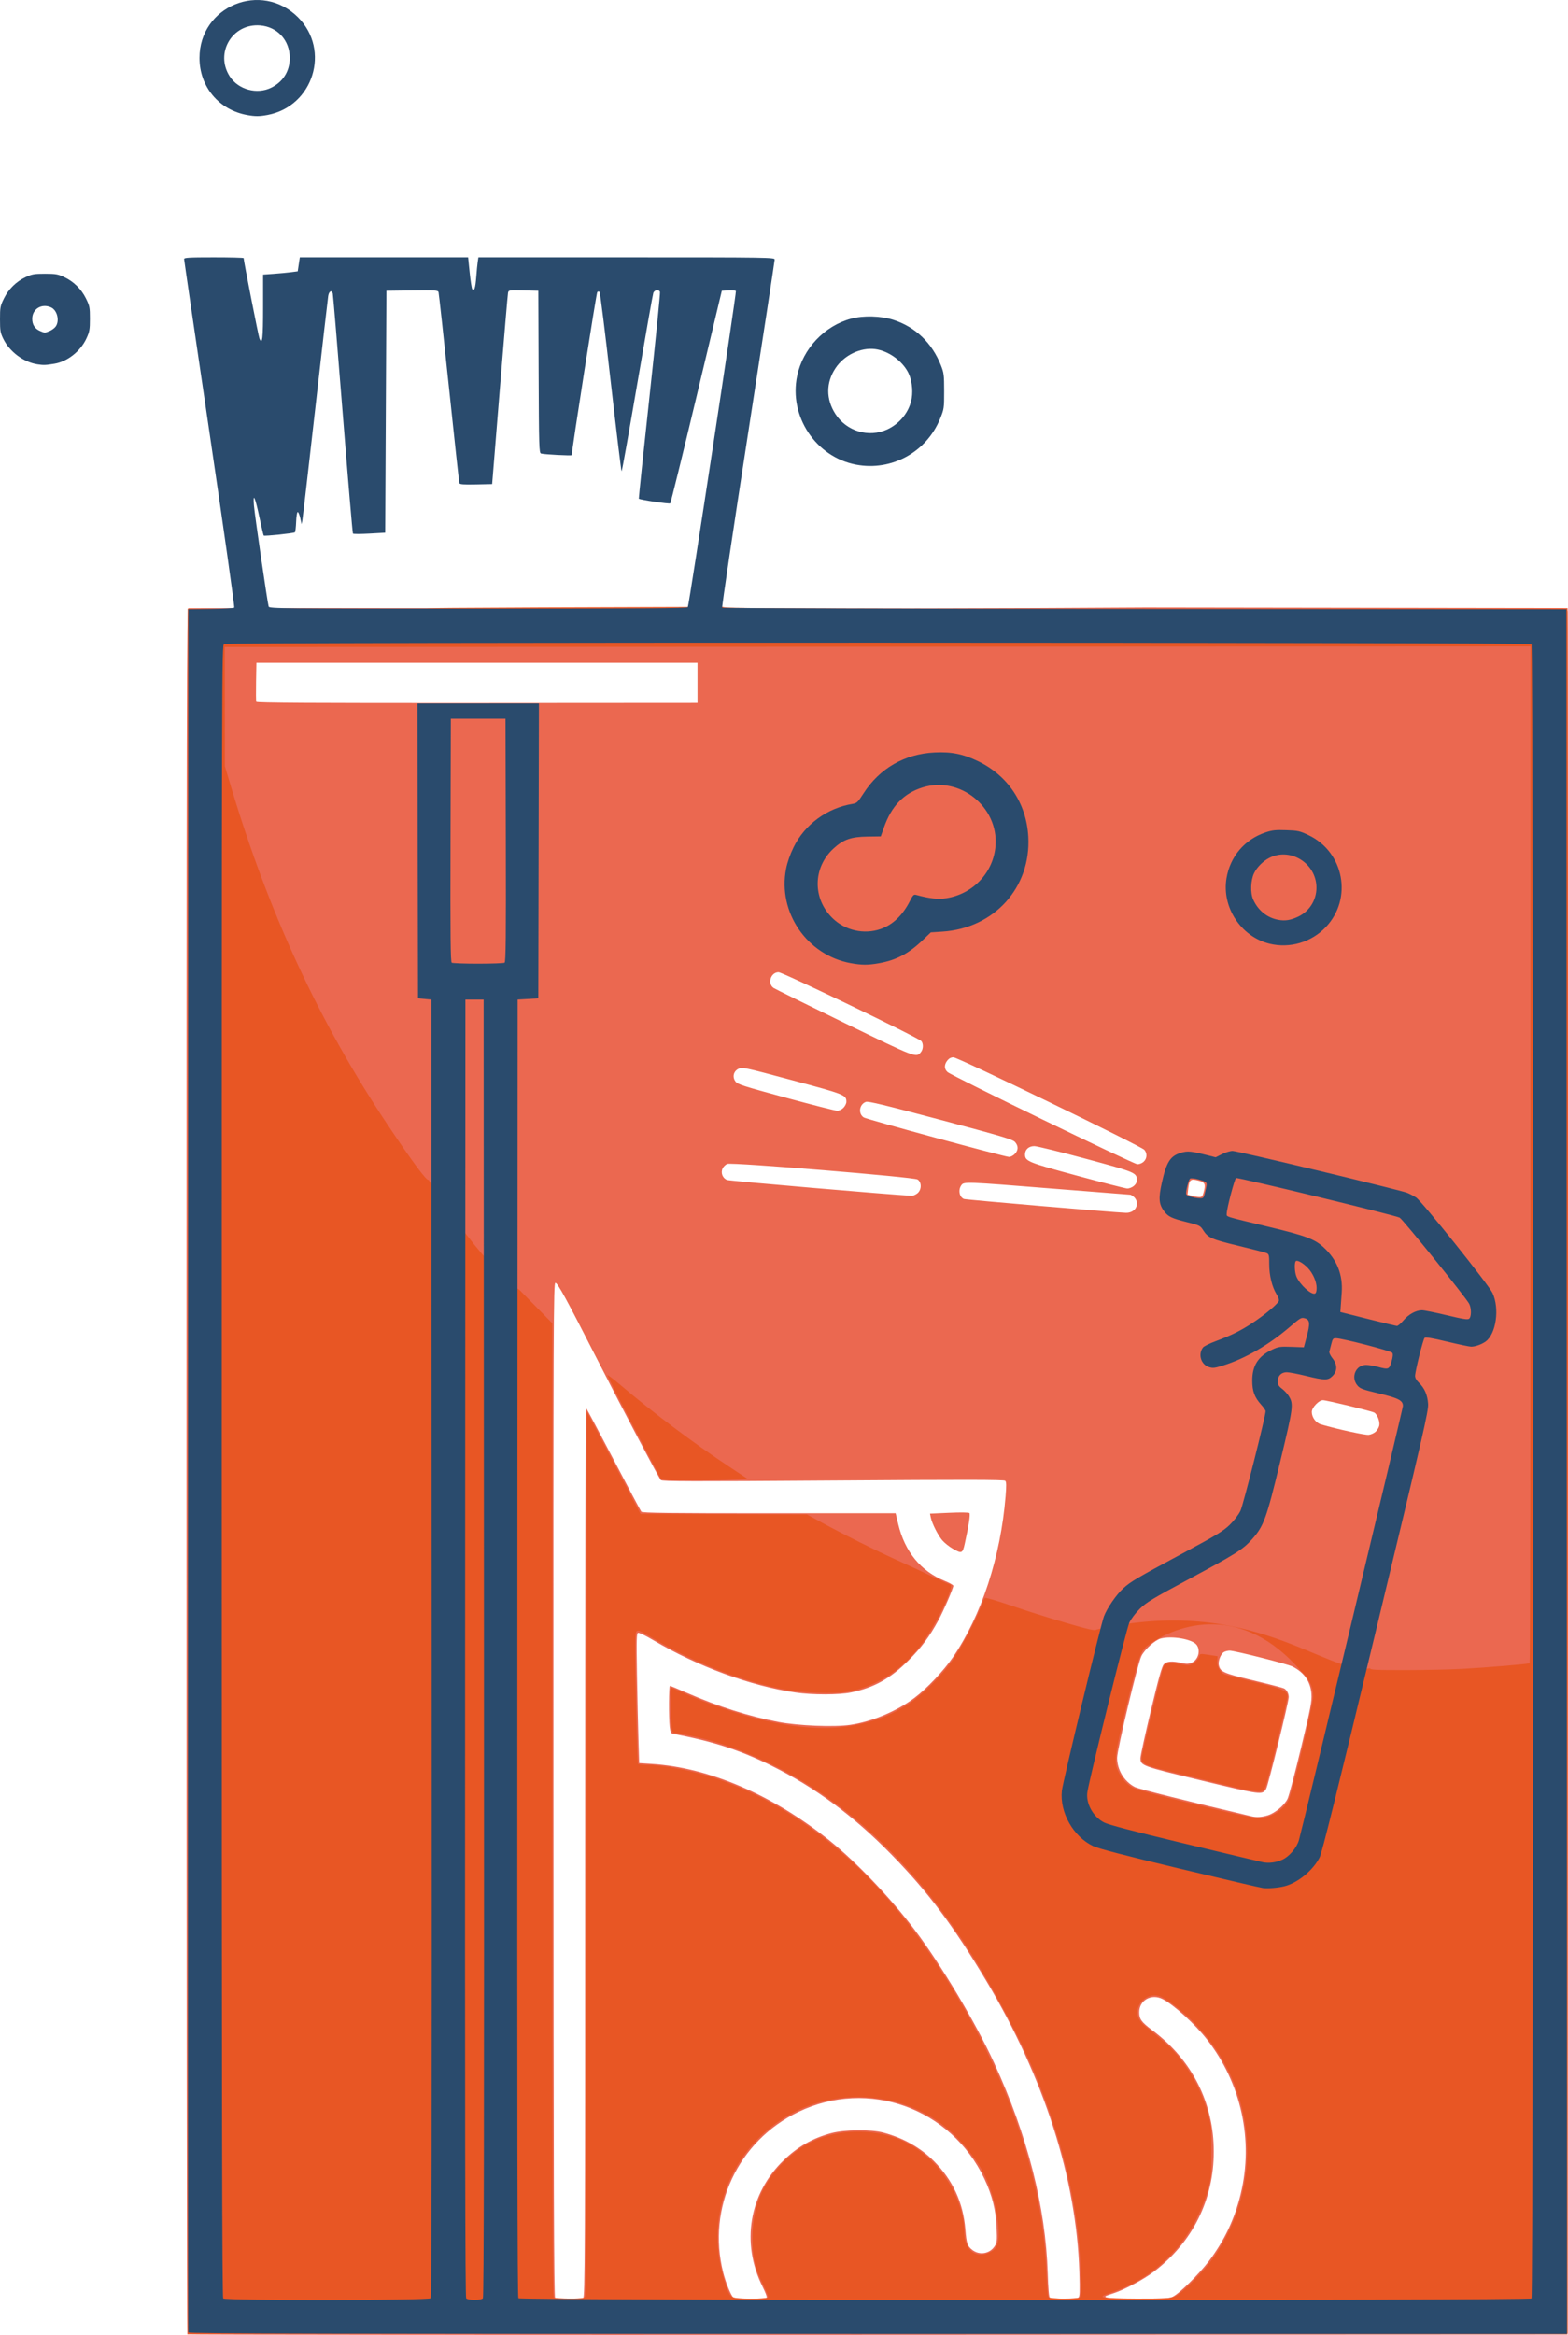 <?xml version="1.0" encoding="UTF-8" standalone="no"?>
<!-- Created with Inkscape (http://www.inkscape.org/) -->

<svg
   xmlns:dc="http://purl.org/dc/elements/1.1/"
   xmlns:cc="http://creativecommons.org/ns#"
   xmlns:rdf="http://www.w3.org/1999/02/22-rdf-syntax-ns#"
   xmlns:svg="http://www.w3.org/2000/svg"
   xmlns="http://www.w3.org/2000/svg"
   xmlns:sodipodi="http://sodipodi.sourceforge.net/DTD/sodipodi-0.dtd"
   xmlns:inkscape="http://www.inkscape.org/namespaces/inkscape"
   version="1.1"
   id="svg815"
   width="206.453"
   height="307.272"
   viewBox="0 0 206.453 307.272"
   sodipodi:docname="simple.svg"
   inkscape:version="0.92.2 (5c3e80d, 2017-08-06)">
  <defs
     id="defs819" />
  <sodipodi:namedview
     pagecolor="#ffffff"
     bordercolor="#666666"
     borderopacity="1"
     objecttolerance="10"
     gridtolerance="10"
     guidetolerance="10"
     inkscape:pageopacity="0"
     inkscape:pageshadow="2"
     inkscape:window-width="3840"
     inkscape:window-height="2035"
     id="namedview817"
     showgrid="false"
     inkscape:zoom="2.16"
     inkscape:cx="14.177246"
     inkscape:cy="102.68839"
     inkscape:window-x="-13"
     inkscape:window-y="-13"
     inkscape:window-maximized="1"
     inkscape:current-layer="g1503"
     fit-margin-top="0"
     fit-margin-left="0"
     fit-margin-right="0"
     fit-margin-bottom="0" />
  <g
     id="g1503"
     transform="translate(-0.787,-0.217)"
     style="display:inline">
    <path
       style="display:inline;fill:#eb6850;stroke-width:0.16"
       d="m 25.453,307.415 c -0.059,-0.059 -0.107,-51.171 -0.107,-113.583 0,-103.328 0.023,-113.485 0.253,-113.573 48.046,-0.074 87.75,0.169 125.987,-0.097 l 55.6,0.08 v 113.6 113.6 l -90.813,0.04 c -49.947,0.022 -90.861,-0.008 -90.92,-0.067 z m 52.12,-4.791 c 0.23,-0.088 0.253,-5.407 0.253,-58.672 0,-33.415 0.06,-58.51 0.14,-58.423 0.077,0.084 1.706,3.14 3.621,6.792 1.915,3.652 3.552,6.73 3.64,6.84 0.125,0.158 3.683,0.2 16.821,0.2 h 16.663 l 0.338,1.416 c 0.872,3.652 2.972,6.211 6.153,7.498 0.605,0.245 1.102,0.527 1.103,0.627 0.004,0.318 -1.282,3.294 -1.96,4.539 -1.194,2.191 -2.23,3.582 -3.943,5.295 -2.377,2.377 -4.561,3.592 -7.568,4.211 -1.595,0.328 -5.069,0.331 -7.306,0.007 -5.865,-0.85 -12.899,-3.437 -18.703,-6.877 -0.991,-0.588 -1.906,-1.029 -2.032,-0.98 -0.196,0.075 -0.216,0.875 -0.14,5.416 0.05,2.93 0.136,6.768 0.192,8.528 l 0.102,3.2 1.68,0.107 c 7.511,0.48 15.843,4.058 23.28,9.998 3.571,2.852 8.121,7.611 11.297,11.815 3.52,4.66 8.019,12.19 10.469,17.52 4.419,9.616 6.793,18.943 7.067,27.76 0.06,1.939 0.158,3.083 0.271,3.158 0.251,0.167 3.491,0.146 3.761,-0.025 0.186,-0.118 0.207,-0.701 0.126,-3.398 -0.371,-12.236 -4.625,-25.52 -12.264,-38.296 -4.352,-7.278 -7.69,-11.722 -12.462,-16.593 -4.98,-5.083 -10.055,-8.842 -15.784,-11.69 -4.149,-2.063 -7.769,-3.237 -12.977,-4.208 -0.276,-0.051 -0.356,-0.217 -0.439,-0.906 -0.148,-1.233 -0.126,-5.403 0.028,-5.403 0.073,0 1.099,0.423 2.28,0.94 4.067,1.779 8.14,3.072 11.975,3.802 2.658,0.506 7.345,0.696 9.478,0.385 2.864,-0.418 6.114,-1.782 8.465,-3.554 1.617,-1.218 3.841,-3.569 5.051,-5.338 3.77,-5.514 6.287,-13.195 6.937,-21.176 0.115,-1.416 0.105,-1.903 -0.043,-2.05 -0.152,-0.15 -5.161,-0.158 -22.663,-0.035 -18.589,0.131 -22.505,0.121 -22.68,-0.054 -0.253,-0.253 -4.842,-8.954 -8.374,-15.879 -4.084,-8.007 -5.218,-10.08 -5.515,-10.08 -0.247,0 -0.265,4.625 -0.248,66.714 0.014,52.099 0.061,66.741 0.212,66.838 0.229,0.146 3.334,0.172 3.701,0.031 z m 48.641,-98.612 c -0.447,-0.256 -1.051,-0.738 -1.344,-1.071 -0.575,-0.655 -1.376,-2.239 -1.535,-3.035 l -0.099,-0.495 2.519,-0.112 c 1.503,-0.067 2.58,-0.052 2.668,0.036 0.146,0.146 -0.095,1.731 -0.62,4.066 -0.283,1.261 -0.387,1.301 -1.59,0.611 z m -24.474,98.559 c 0.051,-0.082 -0.19,-0.712 -0.535,-1.4 -2.887,-5.755 -1.787,-12.311 2.803,-16.7 1.87,-1.788 3.775,-2.87 6.218,-3.532 1.741,-0.472 5.234,-0.509 6.866,-0.073 2.634,0.702 4.89,1.974 6.662,3.756 2.486,2.499 3.855,5.471 4.137,8.977 0.149,1.849 0.266,2.2 0.909,2.706 0.938,0.738 2.319,0.507 2.953,-0.494 0.307,-0.484 0.328,-0.694 0.253,-2.45 -0.1,-2.315 -0.589,-4.265 -1.616,-6.432 -4.407,-9.303 -15.292,-13.208 -24.485,-8.784 -7.954,3.828 -12.058,12.592 -9.897,21.136 0.342,1.352 1.008,3.003 1.306,3.24 0.302,0.239 4.28,0.284 4.425,0.05 z m 53.465,-0.11 c 0.861,-0.409 3.477,-2.989 4.77,-4.705 2.034,-2.7 3.375,-5.536 4.169,-8.814 1.715,-7.084 0.075,-14.575 -4.457,-20.357 -1.593,-2.032 -4.33,-4.519 -5.812,-5.281 -1.479,-0.761 -3.088,0.136 -3.088,1.721 0,0.907 0.284,1.295 1.741,2.385 5.209,3.894 8.07,9.548 8.07,15.951 0,6.35 -2.795,11.948 -7.9,15.821 -1.326,1.006 -3.892,2.378 -5.271,2.82 -0.484,0.155 -0.942,0.317 -1.017,0.36 -0.444,0.255 0.745,0.354 4.273,0.356 3.338,0.002 4.064,-0.039 4.522,-0.257 z m 12.489,-63.34 c 0.952,-0.283 2.169,-1.292 2.618,-2.171 0.172,-0.336 0.967,-3.334 1.767,-6.661 1.276,-5.305 1.446,-6.18 1.383,-7.117 -0.109,-1.631 -0.948,-2.854 -2.497,-3.641 -0.643,-0.327 -7.618,-2.091 -8.268,-2.091 -0.227,0 -0.557,0.078 -0.735,0.173 -0.434,0.232 -0.818,1.192 -0.697,1.744 0.193,0.881 0.596,1.058 4.549,2.004 2.059,0.493 3.874,0.966 4.034,1.051 0.368,0.197 0.618,0.66 0.618,1.146 0,0.644 -2.722,11.7 -2.977,12.089 -0.525,0.803 -0.559,0.799 -8.441,-1.099 -7.983,-1.922 -8.102,-1.965 -8.102,-2.973 0,-0.291 0.617,-3.104 1.371,-6.252 1.033,-4.313 1.454,-5.812 1.708,-6.084 0.387,-0.413 1.079,-0.466 2.336,-0.175 0.629,0.145 0.906,0.14 1.3,-0.022 0.892,-0.37 1.247,-1.626 0.671,-2.375 -0.574,-0.746 -3.286,-1.212 -4.727,-0.812 -0.748,0.208 -2.084,1.413 -2.525,2.277 -0.482,0.945 -3.206,12.333 -3.207,13.407 -0.002,1.581 0.938,3.13 2.335,3.85 0.479,0.247 7.271,1.951 15.379,3.859 0.634,0.149 1.316,0.108 2.108,-0.127 z m 14.227,-50.495 c 0.203,-0.191 0.413,-0.546 0.466,-0.79 0.118,-0.536 -0.259,-1.51 -0.667,-1.726 -0.393,-0.208 -6.283,-1.63 -6.754,-1.63 -0.537,0 -1.459,0.977 -1.458,1.544 0.002,0.73 0.541,1.454 1.232,1.655 2.226,0.645 5.807,1.424 6.271,1.364 0.299,-0.039 0.709,-0.226 0.912,-0.417 z m -31.876,-29.118 c 0.545,-0.428 0.579,-1.269 0.071,-1.742 -0.193,-0.179 -0.427,-0.326 -0.52,-0.326 -0.093,-2e-5 -4.663,-0.36 -10.154,-0.8 -11.637,-0.932 -11.742,-0.936 -12.086,-0.444 -0.435,0.621 -0.255,1.556 0.346,1.804 0.249,0.103 19.827,1.774 21.343,1.822 0.365,0.011 0.734,-0.104 1,-0.313 z m 9.225,-2.401 c 0.29,-1.077 0.184,-1.301 -0.723,-1.532 -0.997,-0.254 -1.17,-0.118 -1.305,1.024 l -0.097,0.82 0.541,0.156 c 0.298,0.086 0.736,0.162 0.975,0.17 0.376,0.013 0.457,-0.072 0.61,-0.638 z m -37.705,0.161 c 0.579,-0.455 0.601,-1.464 0.039,-1.831 -0.493,-0.323 -24.398,-2.282 -25.049,-2.053 -0.224,0.079 -0.505,0.345 -0.623,0.592 -0.281,0.585 -0.009,1.289 0.588,1.525 0.31,0.123 21.557,1.944 24.285,2.082 0.186,0.009 0.528,-0.132 0.76,-0.315 z m 28.48,-0.96 c 0.277,-0.218 0.422,-0.486 0.422,-0.782 0,-0.987 -0.144,-1.047 -6.729,-2.82 -3.383,-0.911 -6.421,-1.658 -6.751,-1.661 -0.729,-0.006 -1.24,0.442 -1.24,1.087 0,0.903 0.354,1.047 6.893,2.814 3.381,0.913 6.335,1.668 6.565,1.677 0.23,0.009 0.608,-0.133 0.84,-0.315 z m 1.331,-3.216 c 0.442,-0.415 0.481,-1.084 0.09,-1.552 -0.403,-0.483 -24.547,-12.18 -25.141,-12.18 -0.324,0 -0.582,0.135 -0.808,0.422 -0.432,0.549 -0.421,1.124 0.028,1.519 0.593,0.521 24.475,12.108 24.99,12.124 0.279,0.009 0.62,-0.126 0.84,-0.333 z m -16.982,-1.005 c 0.489,-0.489 0.501,-1.07 0.033,-1.586 -0.308,-0.34 -1.715,-0.758 -9.793,-2.908 -7.337,-1.953 -9.522,-2.48 -9.835,-2.37 -0.874,0.307 -1.049,1.55 -0.289,2.047 0.379,0.248 18.5,5.171 19.125,5.196 0.202,0.008 0.544,-0.162 0.76,-0.378 z m -22.56,-6.08 c 0.216,-0.216 0.393,-0.568 0.393,-0.782 0,-0.914 -0.183,-0.987 -7.124,-2.847 -6.301,-1.688 -6.576,-1.747 -7.062,-1.517 -0.674,0.32 -0.862,1.077 -0.416,1.678 0.279,0.376 0.986,0.603 6.617,2.129 3.467,0.94 6.506,1.714 6.752,1.72 0.273,0.007 0.6,-0.141 0.84,-0.381 z m 10.193,-7.312 c 0.327,-0.387 0.365,-1.081 0.08,-1.46 -0.319,-0.424 -18.252,-9.075 -18.812,-9.075 -1.027,0 -1.498,1.489 -0.655,2.068 0.183,0.125 4.376,2.198 9.32,4.605 9.468,4.611 9.442,4.601 10.067,3.863 z M 92.626,90.081 v -2.64 h -29.04 -29.04 l -0.044,2.473 c -0.024,1.36 -0.013,2.556 0.026,2.658 0.053,0.138 7.317,0.18 29.084,0.167 l 29.014,-0.018 z"
       id="path1531"
       inkscape:connector-curvature="0"
       sodipodi:nodetypes="cscccccscccscccscccccccccccccccsscccccscccscccccccccsssccccccccccccccccccsccccsccccccccscsscccccccccsccscsccscccccccccccccccscccccccccccccccccccccccscccccsccssccccsccccccsccccccsscccccscsccsccccccscc" />
    <path
       style="display:inline;fill:#e85624;stroke-width:0.16"
       d="M 25.506,193.845 V 80.329 c 76.187,0.026 -13.036,-0.023 70.457,-0.25 0.083,0.217 6.068,0.243 55.615,0.243 h 55.522 l 0.087,0.36 c 0.048,0.198 0.067,51.264 0.043,113.48 l -0.044,113.12 -90.84,0.04 -90.84,0.04 z m 52.3,108.66 c 0.132,-0.159 0.19,-15.699 0.22,-58.36 l 0.04,-58.144 3.528,6.72 3.528,6.72 10.957,0.041 10.957,0.041 1.915,1.044 c 2.89,1.576 7.228,3.741 9.915,4.948 1.32,0.593 3.356,1.539 4.524,2.102 1.168,0.563 2.176,1.025 2.24,1.026 0.064,0.002 0.209,0.062 0.324,0.135 0.415,0.263 -1.456,4.317 -3.188,6.906 -2.689,4.021 -6.372,6.522 -10.608,7.205 -1.523,0.246 -5.511,0.119 -7.532,-0.239 -5.78,-1.024 -12.193,-3.472 -17.814,-6.8 -1.749,-1.035 -2.002,-1.142 -2.213,-0.931 -0.209,0.209 -0.218,1.276 -0.074,8.741 0.09,4.677 0.208,8.574 0.262,8.662 0.054,0.087 0.457,0.159 0.895,0.159 2.555,0 6.412,0.749 9.655,1.875 10.565,3.669 20.223,11.626 27.915,22.999 6.488,9.593 10.996,19.277 13.358,28.699 1.201,4.791 1.802,8.919 1.961,13.467 0.054,1.54 0.169,2.89 0.256,3 0.186,0.235 3.741,0.282 4.102,0.054 0.184,-0.116 0.207,-0.727 0.133,-3.478 -0.211,-7.811 -2.063,-16.102 -5.572,-24.936 -2.11,-5.312 -6.313,-13.132 -10.102,-18.791 -5.101,-7.62 -10.91,-13.757 -17.455,-18.444 -5.834,-4.178 -12.681,-7.246 -18.668,-8.366 -0.748,-0.14 -1.513,-0.286 -1.699,-0.325 -0.326,-0.067 -0.344,-0.189 -0.456,-2.962 -0.064,-1.591 -0.085,-2.924 -0.046,-2.963 0.039,-0.039 0.748,0.245 1.576,0.632 3.058,1.426 7.827,3.042 11.106,3.762 7.846,1.723 13.751,0.993 18.759,-2.318 1.756,-1.161 4.263,-3.662 5.679,-5.665 1.129,-1.597 2.981,-5.062 3.719,-6.96 0.24,-0.616 0.493,-1.18 0.562,-1.254 0.069,-0.074 1.491,0.334 3.159,0.907 3.095,1.062 7.268,2.346 9.92,3.05 1.058,0.281 1.51,0.341 1.59,0.212 20.522,-4.716 30.336,6.052 36.052,5.083 0,0.211 0.598,0.242 4.6,0.242 2.53,-5e-5 5.932,-0.073 7.56,-0.162 3.332,-0.183 8.657,-0.63 8.84,-0.742 0.066,-0.041 0.12,-30.166 0.12,-66.945 V 85.281 l -85.96,0.04 -85.96,0.04 0.003,7.84 0.003,7.84 0.766,2.56 c 5.046,16.861 11.64,31.1 20.673,44.64 3.251,4.872 5.218,7.517 5.379,7.229 7.543,11.954 11.975,14.495 11.975,14.495 l 2.16,2.196 2.16,2.196 v 64.089 c 0,51.121 0.041,64.105 0.2,64.169 0.11,0.044 1.037,0.086 2.06,0.093 1.38,0.009 1.907,-0.043 2.04,-0.204 z m 9.965,-107.744 c -0.08,-0.154 -1.709,-3.255 -3.621,-6.892 -1.911,-3.636 -3.437,-6.649 -3.391,-6.695 0.046,-0.046 0.755,0.486 1.575,1.183 4.483,3.807 9.582,7.638 14.547,10.93 l 2.336,1.549 -1.776,0.102 c -0.977,0.056 -3.52,0.103 -5.651,0.103 -3.528,0 -3.887,-0.024 -4.02,-0.279 z m 14.138,107.795 c 0.056,-0.091 -0.227,-0.829 -0.628,-1.64 -1.062,-2.145 -1.409,-3.607 -1.431,-6.035 -0.037,-4.03 1.284,-7.318 4.051,-10.086 2.769,-2.769 6.073,-4.097 10.086,-4.052 3.93,0.043 7.176,1.441 9.862,4.247 2.357,2.462 3.898,6.019 3.898,9 0,2.197 1.375,3.405 3.117,2.74 1.094,-0.418 1.45,-1.111 1.416,-2.753 -0.049,-2.366 -0.839,-5.494 -1.934,-7.657 -1.152,-2.277 -3.373,-4.911 -5.474,-6.494 -5.945,-4.479 -14.394,-4.869 -20.737,-0.957 -7.428,4.58 -10.637,13.433 -7.885,21.751 0.708,2.142 0.643,2.1 3.327,2.1 1.36,0 2.27,-0.064 2.333,-0.165 z m 53.626,-0.146 c 0.864,-0.392 3.692,-3.231 4.883,-4.903 6.889,-9.667 5.908,-22.615 -2.352,-31.029 -1.675,-1.706 -3.838,-3.36 -4.698,-3.592 -1.671,-0.45 -3.243,1.182 -2.704,2.808 0.138,0.418 0.478,0.829 1.082,1.311 2.418,1.929 3.287,2.732 4.253,3.929 1.9,2.356 3.074,4.663 3.876,7.614 0.385,1.417 0.416,1.778 0.416,4.812 0,3.034 -0.031,3.395 -0.416,4.812 -1.805,6.643 -6.591,11.754 -12.919,13.795 -1.911,0.617 -1.289,0.743 3.67,0.744 3.825,0.002 4.306,-0.028 4.909,-0.302 z m 12.717,-63.329 c 0.966,-0.427 1.805,-1.196 2.203,-2.019 0.511,-1.057 3.23,-12.485 3.228,-13.572 -0.002,-1.303 -0.502,-2.354 -1.595,-3.353 -7.624,-8.92 -16.146,-6.41 -20.342,-3.257 -0.812,0.732 -1.115,1.627 -2.574,7.605 -1.609,6.593 -1.733,7.527 -1.162,8.795 0.43,0.955 1.06,1.679 1.879,2.159 0.464,0.272 3.006,0.96 8.263,2.237 8.23,1.999 8.629,2.054 10.099,1.404 z m -6.186,-3.977 c -1.936,-0.476 -5.062,-1.236 -6.946,-1.69 -3.623,-0.873 -4.014,-1.054 -4.014,-1.861 0,-0.535 2.655,-11.612 2.888,-12.046 0.231,-0.432 0.881,-0.545 1.914,-0.331 0.494,0.102 1.086,0.185 1.316,0.185 0.507,0 1.333,-0.661 1.461,-1.17 0.092,-0.366 0.107,-0.368 1.257,-0.194 l 1.164,0.177 -0.051,0.58 c -0.068,0.771 0.353,1.543 0.982,1.8 0.28,0.115 2.093,0.586 4.029,1.048 3.731,0.889 4.246,1.121 4.234,1.906 -0.004,0.227 -0.642,3.034 -1.419,6.239 -1.048,4.32 -1.488,5.882 -1.704,6.04 -0.478,0.349 -1.41,0.225 -5.11,-0.684 z"
       id="path1523"
       inkscape:connector-curvature="0"
       sodipodi:nodetypes="cccsccccccccsccccccccccscsccccscsccccccccccccccccccscccsccscccccssccccsccccccccccccccccsccsccccscsccscsccccscccccscccccssccccsccscccccccsccc" />
    <path
       style="display:inline;fill:#2a4b6d;stroke-width:0.16"
       d="m 25.58,307.161 c -0.042,-0.11 -0.057,-51.176 -0.035,-113.48 l 0.041,-113.28 2.956,-0.044 c 1.626,-0.024 3.015,-0.103 3.086,-0.174 0.072,-0.072 -1.384,-10.372 -3.236,-22.889 C 26.541,44.777 25.026,34.434 25.026,34.309 c 0,-0.19 0.64,-0.227 3.92,-0.227 2.156,0 3.92,0.044 3.92,0.098 0,0.35 1.956,10.293 2.083,10.591 0.38,0.887 0.477,0.052 0.477,-4.124 v -4.296 l 1.4,-0.1 c 0.77,-0.055 1.796,-0.151 2.28,-0.214 l 0.88,-0.115 0.138,-0.92 0.138,-0.92 h 11.08 11.08 l 0.202,1.983 c 0.111,1.091 0.265,2.081 0.342,2.2 0.248,0.385 0.419,-0.134 0.528,-1.605 0.056,-0.758 0.142,-1.648 0.191,-1.978 l 0.089,-0.6 h 19.506 c 18.796,0 19.506,0.011 19.506,0.293 0,0.161 -1.583,10.508 -3.519,22.993 -1.935,12.485 -3.462,22.757 -3.392,22.827 0.07,0.07 25.107,0.145 55.639,0.167 l 55.512,0.04 0.04,113.48 0.04,113.48 H 116.381 c -72.433,0 -90.74,-0.04 -90.801,-0.2 z m 31.906,-4.497 c 0.133,-0.16 0.169,-22.598 0.14,-85.56 l -0.04,-85.343 -0.88,-0.08 -0.88,-0.08 -0.041,-19.4 -0.041,-19.4 h 8.001 8.001 l -0.041,19.4 -0.041,19.4 -1.36,0.08 -1.36,0.08 -0.04,85.343 c -0.03,62.962 0.007,85.4 0.14,85.56 0.251,0.302 133.087,0.326 133.389,0.025 0.28,-0.28 0.28,-217.416 0,-217.696 -0.256,-0.256 -171.66,-0.282 -172.139,-0.026 -0.306,0.164 -0.309,1.561 -0.309,108.848 0,84.317 0.043,108.725 0.192,108.874 0.3,0.3 27.059,0.276 27.309,-0.025 z M 167.106,248.688 c -0.308,-0.034 -5.24,-1.183 -10.96,-2.553 -7.294,-1.747 -10.703,-2.634 -11.416,-2.968 -2.62,-1.23 -4.437,-4.437 -4.13,-7.292 0.127,-1.185 5.092,-21.753 5.536,-22.935 0.412,-1.098 1.643,-2.883 2.555,-3.707 0.981,-0.886 1.767,-1.349 7.68,-4.523 4.609,-2.474 5.482,-3.002 6.332,-3.829 0.575,-0.56 1.163,-1.327 1.41,-1.84 0.359,-0.747 3.312,-12.439 3.312,-13.114 0,-0.114 -0.259,-0.494 -0.576,-0.845 -0.88,-0.975 -1.177,-1.769 -1.181,-3.17 -0.006,-2.008 0.805,-3.249 2.691,-4.115 0.766,-0.352 1.022,-0.387 2.479,-0.334 l 1.624,0.058 0.363,-1.36 c 0.479,-1.793 0.435,-2.265 -0.226,-2.454 -0.477,-0.136 -0.586,-0.074 -1.969,1.115 -2.756,2.369 -5.873,4.176 -8.764,5.08 -1.165,0.364 -1.387,0.389 -1.92,0.215 -1.037,-0.339 -1.438,-1.676 -0.769,-2.568 0.12,-0.16 0.873,-0.535 1.673,-0.832 1.998,-0.743 3.251,-1.359 4.744,-2.333 1.803,-1.176 3.59,-2.69 3.59,-3.041 0,-0.162 -0.145,-0.53 -0.323,-0.818 -0.586,-0.952 -0.957,-2.465 -0.957,-3.904 0,-1.244 -0.027,-1.358 -0.36,-1.5 -0.198,-0.084 -1.86,-0.514 -3.693,-0.955 -3.553,-0.854 -4.022,-1.063 -4.664,-2.079 -0.359,-0.569 -0.467,-0.622 -2.091,-1.029 -2.028,-0.508 -2.483,-0.723 -3.015,-1.42 -0.715,-0.938 -0.78,-1.713 -0.314,-3.797 0.611,-2.736 1.113,-3.513 2.54,-3.928 0.865,-0.251 1.312,-0.208 3.472,0.334 l 1.071,0.269 0.838,-0.418 c 0.461,-0.23 1.084,-0.418 1.385,-0.418 0.655,0 22.124,5.148 23.012,5.518 0.34,0.142 0.861,0.416 1.158,0.61 0.752,0.491 9.563,11.499 10.061,12.57 0.947,2.036 0.475,5.371 -0.902,6.38 -0.513,0.376 -1.369,0.682 -1.909,0.682 -0.221,0 -1.653,-0.3 -3.182,-0.666 -2.014,-0.482 -2.828,-0.618 -2.955,-0.491 -0.2,0.2 -1.245,4.387 -1.25,5.006 -0.002,0.253 0.187,0.59 0.492,0.88 0.748,0.71 1.144,1.616 1.222,2.79 0.062,0.944 -0.576,3.717 -6.891,29.94 -5.064,21.027 -7.077,29.132 -7.391,29.751 -0.866,1.708 -2.885,3.363 -4.634,3.798 -0.836,0.208 -2.097,0.315 -2.8,0.237 z m 2.48,-3.718 c 0.935,-0.408 1.935,-1.573 2.228,-2.597 0.526,-1.833 13.692,-56.773 13.692,-57.133 0,-0.728 -0.583,-1.031 -3.16,-1.645 -2.16,-0.515 -2.479,-0.634 -2.837,-1.059 -0.904,-1.075 -0.215,-2.697 1.144,-2.693 0.337,0.002 1.008,0.108 1.492,0.238 1.475,0.396 1.554,0.367 1.856,-0.67 0.182,-0.626 0.215,-0.988 0.107,-1.16 -0.159,-0.252 -6.559,-1.91 -7.424,-1.924 -0.371,-0.006 -0.443,0.084 -0.607,0.753 -0.102,0.418 -0.22,0.875 -0.262,1.015 -0.042,0.14 0.142,0.528 0.407,0.862 0.661,0.832 0.667,1.684 0.015,2.336 -0.6,0.6 -1.003,0.599 -3.506,-0.012 -1.081,-0.264 -2.213,-0.48 -2.516,-0.48 -0.722,0 -1.19,0.469 -1.19,1.192 0,0.442 0.111,0.636 0.558,0.977 0.307,0.234 0.703,0.66 0.88,0.947 0.668,1.081 0.622,1.439 -1.114,8.644 -1.824,7.568 -2.175,8.529 -3.756,10.272 -1.198,1.321 -2.112,1.894 -8.393,5.262 -4.643,2.489 -5.474,2.993 -6.324,3.826 -0.569,0.558 -1.153,1.328 -1.396,1.84 -0.358,0.753 -5.199,20.291 -5.518,22.268 -0.24,1.49 0.742,3.287 2.203,4.028 0.599,0.304 3.797,1.142 10.54,2.76 5.324,1.278 9.968,2.385 10.32,2.459 0.796,0.169 1.725,0.057 2.56,-0.307 z m 15.989,-70.987 c 0.67,-0.801 1.637,-1.333 2.435,-1.338 0.278,-0.002 1.738,0.292 3.245,0.652 2.198,0.526 2.787,0.617 2.975,0.46 0.305,-0.253 0.305,-1.38 0,-1.963 -0.436,-0.836 -8.704,-11.072 -9.155,-11.335 -0.527,-0.307 -21.252,-5.322 -21.538,-5.213 -0.196,0.075 -1.241,4.057 -1.235,4.708 0.004,0.415 -0.403,0.29 5.603,1.732 4.783,1.149 5.965,1.589 7.135,2.66 1.786,1.636 2.576,3.608 2.404,6.001 -0.056,0.777 -0.119,1.665 -0.14,1.973 l -0.038,0.56 3.6,0.906 c 1.98,0.498 3.711,0.912 3.846,0.92 0.135,0.008 0.524,-0.318 0.863,-0.724 z m -11.433,-4.279 c -0.004,-0.826 -0.495,-1.937 -1.166,-2.637 -0.587,-0.613 -1.329,-1.044 -1.556,-0.903 -0.23,0.142 -0.188,1.448 0.065,2.054 0.439,1.051 1.941,2.425 2.441,2.233 0.138,-0.053 0.218,-0.331 0.216,-0.747 z m -14.74,-12.383 c 0.285,-1.147 0.303,-1.286 0.189,-1.471 -0.164,-0.266 -1.935,-0.704 -2.115,-0.523 -0.212,0.212 -0.604,1.785 -0.508,2.036 0.092,0.24 0.999,0.517 1.771,0.542 0.465,0.015 0.528,-0.04 0.663,-0.583 z m -46.617,-30.355 c -5.753,-1.056 -9.616,-6.699 -8.498,-12.413 0.17,-0.867 0.526,-1.888 0.992,-2.841 1.468,-3.004 4.416,-5.165 7.784,-5.709 0.538,-0.087 0.682,-0.226 1.414,-1.368 2.116,-3.299 5.427,-5.205 9.363,-5.393 2.247,-0.107 3.757,0.198 5.743,1.16 3.934,1.905 6.356,5.55 6.595,9.924 0.366,6.692 -4.481,12.045 -11.308,12.491 l -1.526,0.1 -1.04,0.999 c -1.855,1.783 -3.487,2.648 -5.76,3.056 -1.462,0.262 -2.297,0.261 -3.76,-0.008 z m 3.964,-4.498 c 1.6,-0.558 2.91,-1.819 3.867,-3.723 0.366,-0.727 0.483,-0.842 0.78,-0.761 1.777,0.485 2.922,0.608 4.014,0.433 3.528,-0.565 6.191,-3.412 6.455,-6.901 0.386,-5.117 -4.696,-9.192 -9.582,-7.682 -2.489,0.769 -4.111,2.441 -5.107,5.263 l -0.419,1.188 -1.745,0.024 c -2.163,0.029 -3.178,0.383 -4.463,1.558 -2.749,2.513 -2.809,6.594 -0.133,9.194 1.663,1.616 4.152,2.169 6.335,1.407 z m 51.21,1.945 c -3.77,-0.914 -6.326,-4.794 -5.682,-8.625 0.482,-2.865 2.397,-5.11 5.148,-6.031 0.869,-0.291 1.316,-0.339 2.72,-0.29 1.549,0.053 1.778,0.104 2.937,0.656 4.683,2.228 5.83,8.365 2.263,12.105 -1.902,1.994 -4.727,2.83 -7.386,2.185 z m 3.742,-3.558 c 1.61,-0.76 2.563,-2.43 2.402,-4.209 -0.272,-3.002 -3.547,-4.879 -6.173,-3.539 -0.838,0.427 -1.642,1.232 -2.027,2.028 -0.451,0.932 -0.507,2.572 -0.118,3.451 0.633,1.43 1.836,2.408 3.295,2.678 0.911,0.169 1.635,0.055 2.621,-0.41 z M 64.366,302.665 c 0.133,-0.16 0.169,-22.598 0.14,-85.56 l -0.04,-85.343 h -1.2 -1.2 l -0.04,85.343 c -0.03,62.962 0.007,85.4 0.14,85.56 0.113,0.136 0.522,0.217 1.101,0.217 0.579,0 0.988,-0.08 1.101,-0.217 z m 2.86,-175.756 c 0.159,-0.101 0.192,-3.431 0.16,-16.118 l -0.041,-15.99 h -3.6 -3.6 l -0.041,15.99 c -0.032,12.686 6.4e-4,16.016 0.16,16.118 0.11,0.07 1.677,0.127 3.481,0.127 1.804,0 3.37,-0.057 3.481,-0.127 z m 24.122,-46.788 c 0.216,-0.595 6.441,-41.5 6.333,-41.609 -0.071,-0.071 -0.518,-0.107 -0.992,-0.08 l -0.863,0.049 -3.329,13.92 c -1.831,7.656 -3.39,13.981 -3.464,14.056 -0.112,0.113 -3.981,-0.46 -4.136,-0.613 -0.027,-0.027 0.61,-6.107 1.415,-13.512 0.805,-7.405 1.424,-13.569 1.374,-13.697 -0.14,-0.366 -0.73,-0.281 -0.879,0.126 -0.072,0.198 -1.021,5.562 -2.107,11.92 -1.086,6.358 -2.016,11.56 -2.067,11.56 -0.051,0 -0.692,-5.274 -1.425,-11.72 -0.733,-6.446 -1.398,-11.788 -1.477,-11.872 -0.091,-0.096 -0.204,-0.092 -0.306,0.01 -0.117,0.117 -3.358,20.819 -3.358,21.451 0,0.101 -3.608,-0.086 -4.039,-0.21 -0.261,-0.075 -0.281,-0.762 -0.32,-10.75 l -0.041,-10.67 -1.956,-0.045 c -1.923,-0.044 -1.957,-0.039 -2.034,0.32 -0.043,0.201 -0.531,5.945 -1.085,12.765 l -1.006,12.4 -2.123,0.045 c -1.613,0.034 -2.139,-0.004 -2.193,-0.16 -0.038,-0.113 -0.652,-5.749 -1.363,-12.525 -0.711,-6.776 -1.332,-12.447 -1.379,-12.603 -0.079,-0.261 -0.35,-0.28 -3.474,-0.24 l -3.388,0.043 -0.08,15.92 -0.08,15.92 -2.077,0.115 c -1.142,0.064 -2.12,0.064 -2.173,0 -0.053,-0.064 -0.654,-7.135 -1.336,-15.715 -0.682,-8.58 -1.275,-15.726 -1.318,-15.88 -0.14,-0.5 -0.504,-0.306 -0.602,0.32 -0.052,0.33 -0.814,6.972 -1.695,14.76 -0.881,7.788 -1.647,14.412 -1.703,14.72 l -0.102,0.56 -0.178,-0.8 c -0.098,-0.44 -0.25,-0.8 -0.337,-0.8 -0.088,0 -0.18,0.571 -0.206,1.279 -0.026,0.704 -0.098,1.328 -0.16,1.388 -0.131,0.127 -4.006,0.532 -4.109,0.429 -0.038,-0.038 -0.287,-1.096 -0.553,-2.35 -0.579,-2.732 -0.876,-3.394 -0.738,-1.642 0.098,1.235 1.787,12.846 1.941,13.336 0.083,0.265 1.538,0.28 27.602,0.28 21.866,0 27.529,-0.041 27.587,-0.2 z M 113.513,61.366 c -5.317,-1.003 -8.88,-6.364 -7.767,-11.684 0.75,-3.584 3.59,-6.587 7.12,-7.531 1.605,-0.429 3.913,-0.365 5.533,0.154 2.909,0.931 5.094,3.016 6.274,5.986 0.392,0.986 0.426,1.257 0.428,3.391 0.002,2.246 -0.015,2.361 -0.516,3.6 -1.792,4.433 -6.401,6.966 -11.072,6.084 z m 4.077,-4.626 c 1.718,-0.786 2.969,-2.385 3.245,-4.147 0.173,-1.104 -0.016,-2.463 -0.465,-3.343 -0.805,-1.578 -2.638,-2.877 -4.363,-3.093 -1.917,-0.24 -4.065,0.792 -5.207,2.501 -1.272,1.905 -1.278,4.088 -0.018,6.039 1.472,2.278 4.385,3.152 6.807,2.043 z M 5.737,48.164 c -1.827,-0.272 -3.674,-1.642 -4.509,-3.345 -0.395,-0.806 -0.44,-1.07 -0.441,-2.58 -9.6e-4,-1.576 0.032,-1.75 0.519,-2.74 0.616,-1.253 1.62,-2.236 2.892,-2.832 0.793,-0.372 1.11,-0.426 2.508,-0.426 1.398,0 1.715,0.054 2.508,0.426 1.271,0.596 2.275,1.579 2.892,2.831 0.482,0.978 0.52,1.173 0.52,2.66 0,1.429 -0.05,1.712 -0.46,2.599 -0.78,1.688 -2.5,3.046 -4.214,3.327 -1.166,0.191 -1.412,0.2 -2.215,0.08 z m 1.593,-4.386 c 0.294,-0.123 0.651,-0.391 0.795,-0.596 0.534,-0.762 0.196,-2.141 -0.615,-2.51 -1.223,-0.557 -2.474,0.196 -2.481,1.493 -0.004,0.77 0.338,1.31 1.017,1.606 0.631,0.275 0.643,0.275 1.284,0.007 z M 33.346,15.356 c -3.731,-0.663 -6.293,-3.722 -6.293,-7.514 0,-6.825 8.138,-10.177 12.975,-5.346 4.326,4.32 1.997,11.736 -4.036,12.851 -1.055,0.195 -1.59,0.197 -2.647,0.009 z m 3.161,-3.605 c 1.56,-0.778 2.432,-2.178 2.432,-3.909 0,-2.317 -1.621,-4.096 -3.897,-4.279 -3.664,-0.294 -5.995,3.608 -4.005,6.706 1.122,1.747 3.595,2.417 5.471,1.482 z"
       id="path1511"
       inkscape:connector-curvature="0"
       sodipodi:nodetypes="cscccsssssscsscccccsccccssscscccscccscccccccccccsccscscccccsccccccscccccccscccscscscccccccsccsccccscscccsccccccssccccccccscssscccccccccccccccccccccsccccccccccccccccccccccscccccsccccccccccccccccccssccccsccccccccscccscsccscccscscccccsccsccsssccscccccscccscscccccsccccccscccsccscccsccccccccssccccsccsscssscccccccccccsssccsssss" />
  </g>
</svg>
